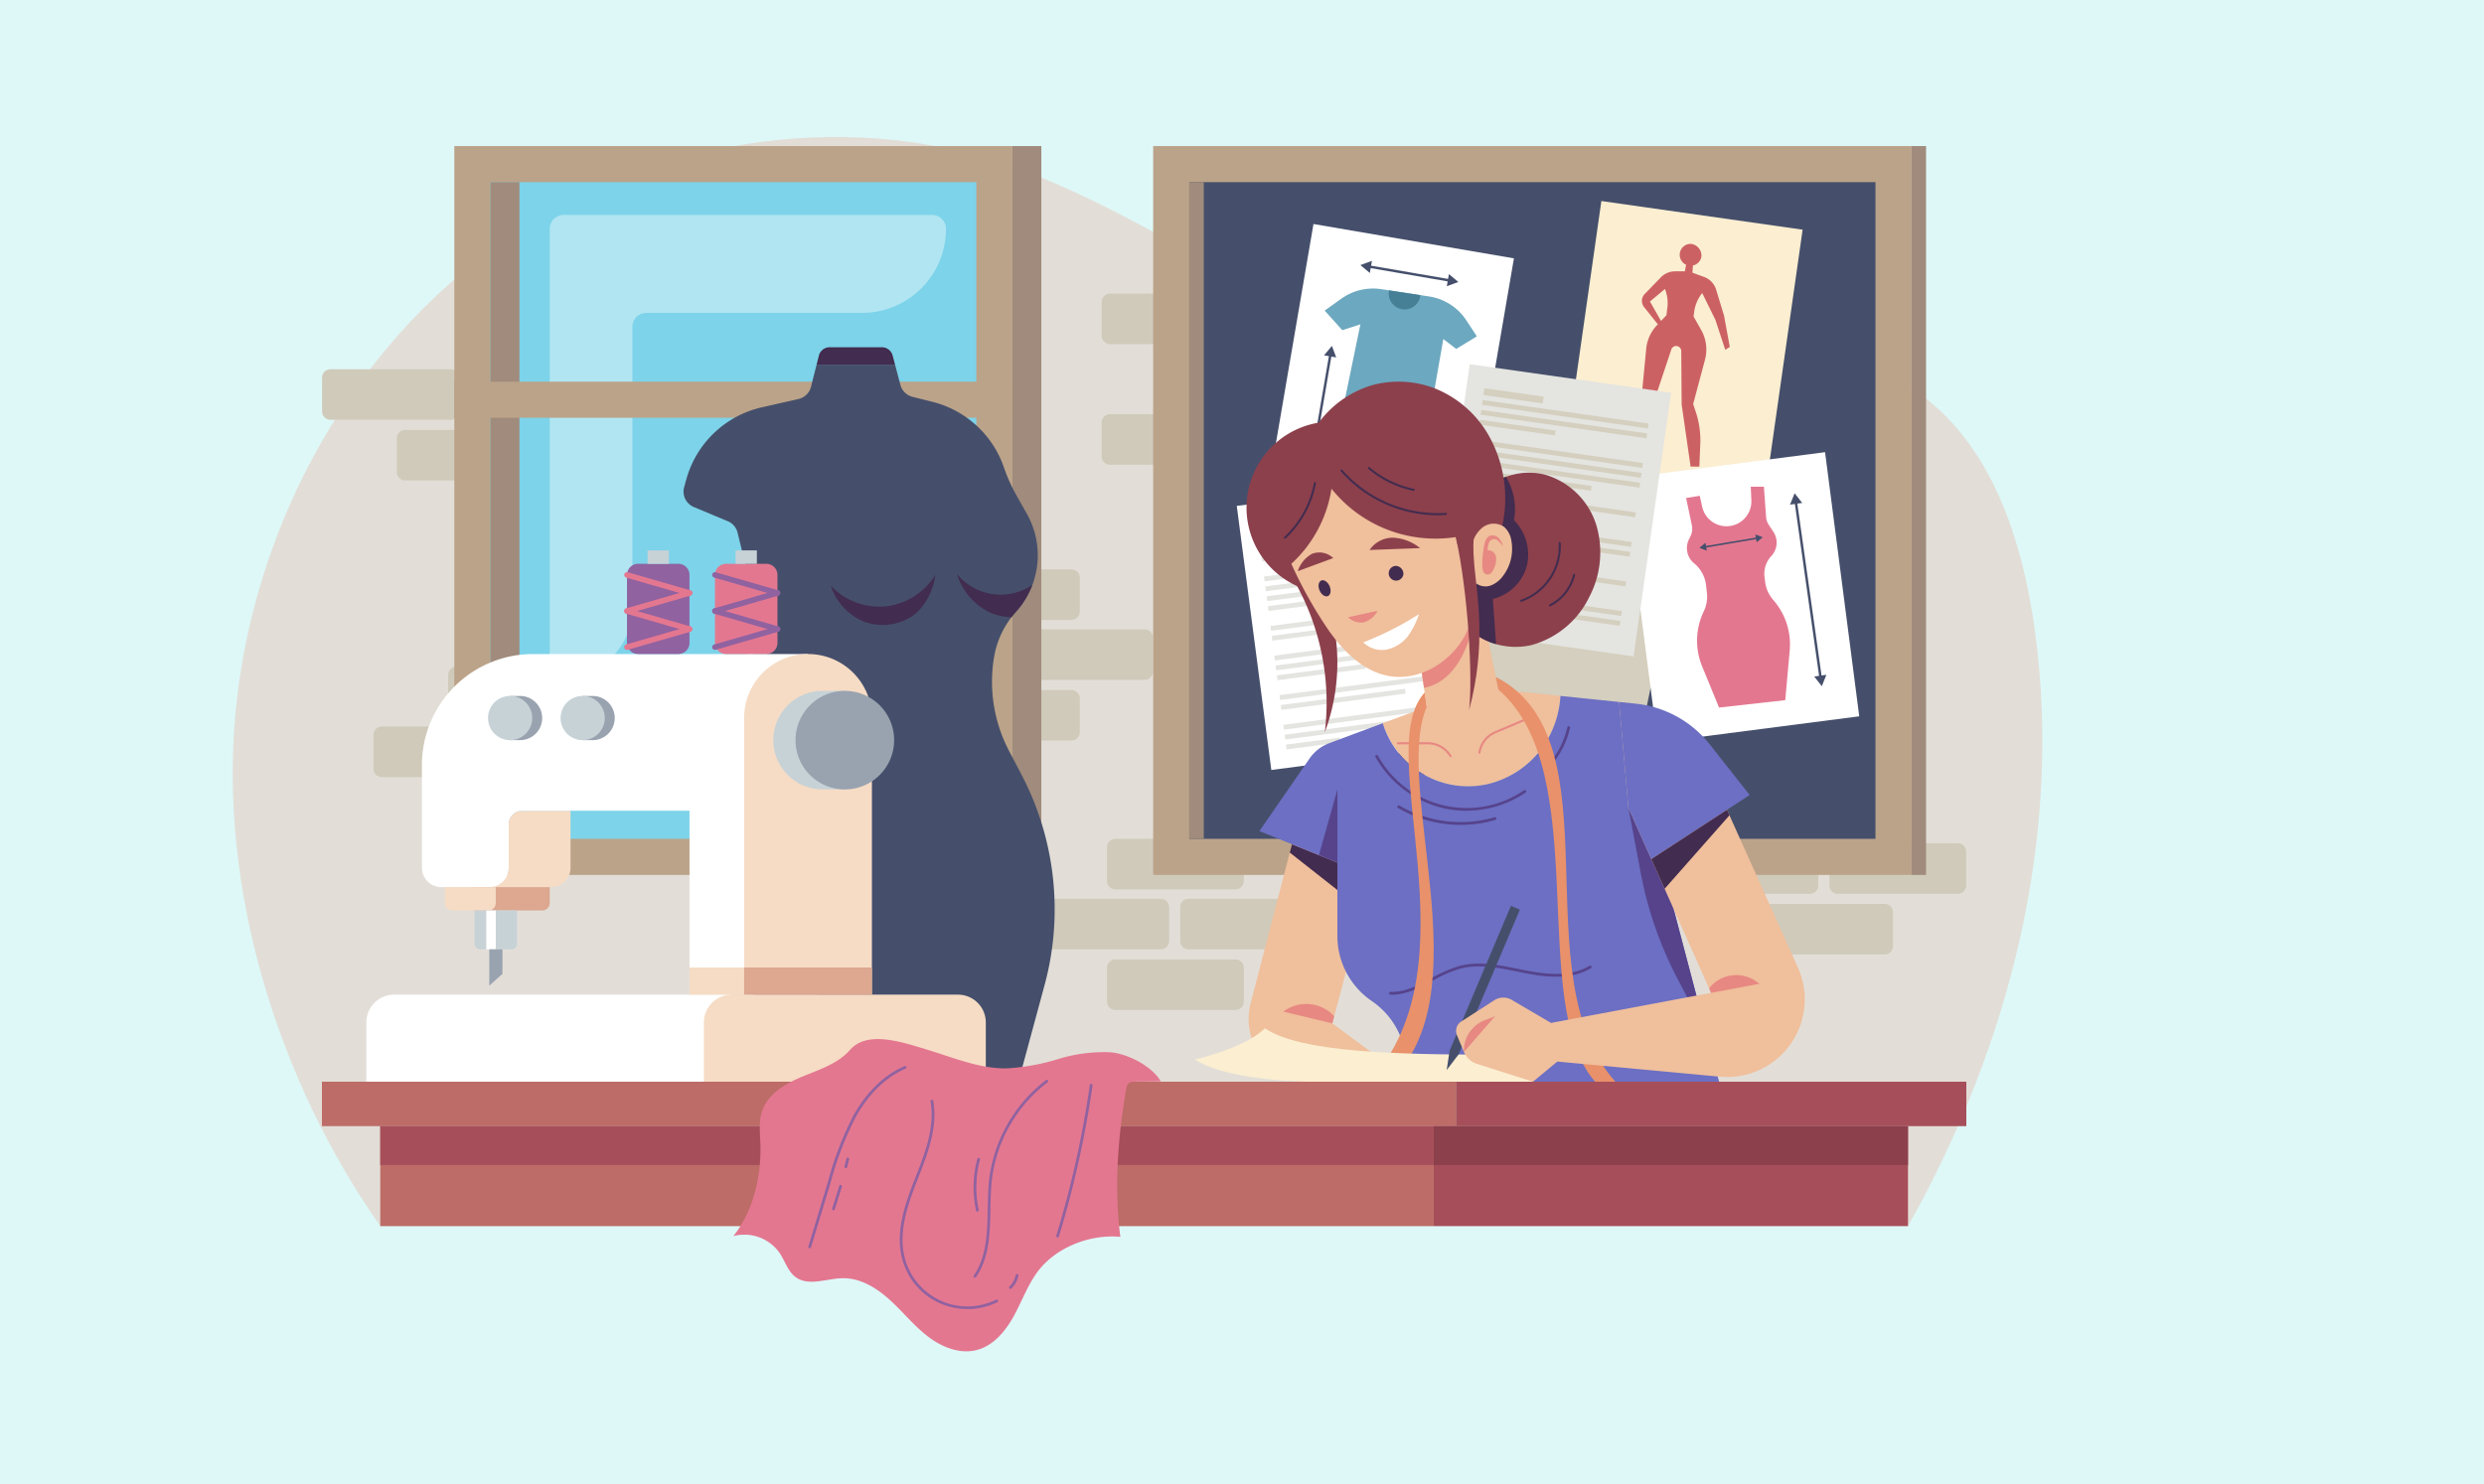 <svg xmlns="http://www.w3.org/2000/svg" xmlns:xlink="http://www.w3.org/1999/xlink" width="451.826" height="270" viewBox="0 0 451.826 270">
  <defs>
    <clipPath id="clip-path">
      <rect id="Rectángulo_36297" data-name="Rectángulo 36297" width="329.169" height="220.952" fill="none"/>
    </clipPath>
    <clipPath id="clip-path-3">
      <rect id="Rectángulo_36237" data-name="Rectángulo 36237" width="72.079" height="84.053" fill="none"/>
    </clipPath>
  </defs>
  <g id="Grupo_968697" data-name="Grupo 968697" transform="translate(-285 -748)">
    <rect id="BG" width="451.826" height="270" transform="translate(285 748)" fill="#def8f8"/>
    <g id="Grupo_968696" data-name="Grupo 968696" transform="translate(327.325 772.917)">
      <g id="Grupo_968695" data-name="Grupo 968695" clip-path="url(#clip-path)">
        <g id="Grupo_968694" data-name="Grupo 968694">
          <g id="Grupo_968693" data-name="Grupo 968693" clip-path="url(#clip-path)">
            <path id="Trazado_721682" data-name="Trazado 721682" d="M304.73,198.17H26.841C8.163,171.577-2.6,136.754.541,104.409s19.531-63.535,45.48-83.1S107.313-5.37,138.349,4.263c30.994,9.619,56.921,34.634,89.257,37.376,13.249,1.123,26.476-1.663,39.727-2.769S294.758,38.586,305.8,46c14.107,9.471,19.813,27.383,22.07,44.223,4.988,37.233-4.694,75.222-23.137,107.949" transform="translate(0 0)" fill="#e2ded7"/>
            <path id="Trazado_721683" data-name="Trazado 721683" d="M252.181,186.519H230.327A1.516,1.516,0,0,1,228.811,185v-6.165a1.516,1.516,0,0,1,1.516-1.516h21.854a1.516,1.516,0,0,1,1.516,1.516V185a1.516,1.516,0,0,1-1.516,1.516" transform="translate(-113.204 -87.73)" fill="#d0caba"/>
            <path id="Trazado_721684" data-name="Trazado 721684" d="M305.41,186.519H283.557A1.516,1.516,0,0,1,282.041,185v-6.165a1.516,1.516,0,0,1,1.516-1.516H305.41a1.516,1.516,0,0,1,1.516,1.516V185a1.516,1.516,0,0,1-1.516,1.516" transform="translate(-139.539 -87.73)" fill="#d0caba"/>
            <path id="Trazado_721685" data-name="Trazado 721685" d="M279.076,208.356H257.222a1.516,1.516,0,0,1-1.516-1.516v-6.165a1.516,1.516,0,0,1,1.516-1.516h21.854a1.516,1.516,0,0,1,1.516,1.516v6.165a1.516,1.516,0,0,1-1.516,1.516" transform="translate(-126.51 -98.533)" fill="#d0caba"/>
            <path id="Trazado_721686" data-name="Trazado 721686" d="M279.076,164.923H257.222a1.516,1.516,0,0,1-1.516-1.516v-6.165a1.516,1.516,0,0,1,1.516-1.516h21.854a1.516,1.516,0,0,1,1.516,1.516v6.165a1.516,1.516,0,0,1-1.516,1.516" transform="translate(-126.51 -77.045)" fill="#d0caba"/>
            <path id="Trazado_721687" data-name="Trazado 721687" d="M74.054,221.519H52.2A1.516,1.516,0,0,1,50.685,220v-6.165a1.516,1.516,0,0,1,1.516-1.516H74.054a1.516,1.516,0,0,1,1.516,1.516V220a1.516,1.516,0,0,1-1.516,1.516" transform="translate(-25.076 -105.046)" fill="#d0caba"/>
            <path id="Trazado_721688" data-name="Trazado 721688" d="M127.283,221.519H105.43A1.516,1.516,0,0,1,103.914,220v-6.165a1.516,1.516,0,0,1,1.516-1.516h21.854a1.516,1.516,0,0,1,1.516,1.516V220a1.516,1.516,0,0,1-1.516,1.516" transform="translate(-51.411 -105.046)" fill="#d0caba"/>
            <path id="Trazado_721689" data-name="Trazado 721689" d="M100.95,243.356H79.1a1.516,1.516,0,0,1-1.516-1.516v-6.165a1.516,1.516,0,0,1,1.516-1.516H100.95a1.516,1.516,0,0,1,1.516,1.516v6.165a1.516,1.516,0,0,1-1.516,1.516" transform="translate(-38.383 -115.85)" fill="#d0caba"/>
            <path id="Trazado_721690" data-name="Trazado 721690" d="M100.95,199.923H79.1a1.516,1.516,0,0,1-1.516-1.516v-6.165a1.516,1.516,0,0,1,1.516-1.516H100.95a1.516,1.516,0,0,1,1.516,1.516v6.165a1.516,1.516,0,0,1-1.516,1.516" transform="translate(-38.383 -94.361)" fill="#d0caba"/>
            <path id="Trazado_721691" data-name="Trazado 721691" d="M55.555,92.85H33.7a1.516,1.516,0,0,1-1.516-1.516V85.169A1.516,1.516,0,0,1,33.7,83.653H55.555a1.516,1.516,0,0,1,1.516,1.516v6.165a1.516,1.516,0,0,1-1.516,1.516" transform="translate(-15.924 -41.387)" fill="#d0caba"/>
            <path id="Trazado_721692" data-name="Trazado 721692" d="M108.783,92.85H86.93a1.516,1.516,0,0,1-1.516-1.516V85.169a1.516,1.516,0,0,1,1.516-1.516h21.854a1.516,1.516,0,0,1,1.516,1.516v6.165a1.516,1.516,0,0,1-1.516,1.516" transform="translate(-42.258 -41.387)" fill="#d0caba"/>
            <path id="Trazado_721693" data-name="Trazado 721693" d="M82.45,114.687H60.6a1.516,1.516,0,0,1-1.516-1.516v-6.165A1.516,1.516,0,0,1,60.6,105.49H82.45a1.516,1.516,0,0,1,1.516,1.516v6.165a1.516,1.516,0,0,1-1.516,1.516" transform="translate(-29.23 -52.191)" fill="#d0caba"/>
            <path id="Trazado_721694" data-name="Trazado 721694" d="M544.95,263.543H523.1a1.515,1.515,0,0,1-1.516-1.516v-6.165a1.516,1.516,0,0,1,1.516-1.516H544.95a1.516,1.516,0,0,1,1.516,1.516v6.165a1.515,1.515,0,0,1-1.516,1.516" transform="translate(-258.051 -125.837)" fill="#d0caba"/>
            <path id="Trazado_721695" data-name="Trazado 721695" d="M598.179,263.543H576.326a1.515,1.515,0,0,1-1.516-1.516v-6.165a1.516,1.516,0,0,1,1.516-1.516h21.854a1.516,1.516,0,0,1,1.516,1.516v6.165a1.515,1.515,0,0,1-1.516,1.516" transform="translate(-284.386 -125.837)" fill="#d0caba"/>
            <path id="Trazado_721696" data-name="Trazado 721696" d="M571.845,285.381H549.992a1.516,1.516,0,0,1-1.516-1.516V277.7a1.516,1.516,0,0,1,1.516-1.516h21.854a1.516,1.516,0,0,1,1.516,1.516v6.165a1.516,1.516,0,0,1-1.516,1.516" transform="translate(-271.357 -136.641)" fill="#d0caba"/>
            <path id="Trazado_721697" data-name="Trazado 721697" d="M571.845,241.948H549.992a1.516,1.516,0,0,1-1.516-1.516v-6.165a1.516,1.516,0,0,1,1.516-1.516h21.854a1.516,1.516,0,0,1,1.516,1.516v6.165a1.516,1.516,0,0,1-1.516,1.516" transform="translate(-271.357 -115.153)" fill="#d0caba"/>
            <path id="Trazado_721698" data-name="Trazado 721698" d="M362.536,87.206H340.682a1.516,1.516,0,0,1-1.516-1.516V79.525a1.516,1.516,0,0,1,1.516-1.516h21.854a1.516,1.516,0,0,1,1.516,1.516V85.69a1.516,1.516,0,0,1-1.516,1.516" transform="translate(-167.802 -38.595)" fill="#d0caba"/>
            <path id="Trazado_721699" data-name="Trazado 721699" d="M336.2,109.043H314.349a1.516,1.516,0,0,1-1.516-1.516v-6.165a1.516,1.516,0,0,1,1.516-1.516H336.2a1.516,1.516,0,0,1,1.516,1.516v6.165a1.516,1.516,0,0,1-1.516,1.516" transform="translate(-154.773 -49.399)" fill="#d0caba"/>
            <path id="Trazado_721700" data-name="Trazado 721700" d="M336.2,65.61H314.349a1.516,1.516,0,0,1-1.516-1.516V57.929a1.516,1.516,0,0,1,1.516-1.516H336.2a1.516,1.516,0,0,1,1.516,1.516v6.165A1.516,1.516,0,0,1,336.2,65.61" transform="translate(-154.773 -27.91)" fill="#d0caba"/>
            <path id="Trazado_721701" data-name="Trazado 721701" d="M311.24,283.55H289.387a1.516,1.516,0,0,1-1.516-1.516v-6.165a1.516,1.516,0,0,1,1.516-1.516H311.24a1.516,1.516,0,0,1,1.516,1.516v6.165a1.516,1.516,0,0,1-1.516,1.516" transform="translate(-142.424 -135.736)" fill="#d0caba"/>
            <path id="Trazado_721702" data-name="Trazado 721702" d="M364.469,283.55H342.615a1.516,1.516,0,0,1-1.516-1.516v-6.165a1.516,1.516,0,0,1,1.516-1.516h21.854a1.516,1.516,0,0,1,1.516,1.516v6.165a1.516,1.516,0,0,1-1.516,1.516" transform="translate(-168.758 -135.736)" fill="#d0caba"/>
            <path id="Trazado_721703" data-name="Trazado 721703" d="M338.136,305.387H316.282a1.516,1.516,0,0,1-1.516-1.516v-6.165a1.516,1.516,0,0,1,1.516-1.516h21.854a1.516,1.516,0,0,1,1.516,1.516v6.165a1.516,1.516,0,0,1-1.516,1.516" transform="translate(-155.73 -146.539)" fill="#d0caba"/>
            <path id="Trazado_721704" data-name="Trazado 721704" d="M338.136,261.954H316.282a1.516,1.516,0,0,1-1.516-1.516v-6.165a1.516,1.516,0,0,1,1.516-1.516h21.854a1.516,1.516,0,0,1,1.516,1.516v6.165a1.516,1.516,0,0,1-1.516,1.516" transform="translate(-155.73 -125.051)" fill="#d0caba"/>
            <rect id="Rectángulo_36233" data-name="Rectángulo 36233" width="101.516" height="132.617" transform="translate(40.313 1.657)" fill="#bba389"/>
            <rect id="Rectángulo_36234" data-name="Rectángulo 36234" width="88.38" height="119.481" transform="translate(46.881 8.225)" fill="#7dd3e9"/>
            <rect id="Rectángulo_36235" data-name="Rectángulo 36235" width="5.262" height="132.617" transform="translate(141.829 1.657)" fill="#a08b7c"/>
            <rect id="Rectángulo_36236" data-name="Rectángulo 36236" width="5.274" height="119.481" transform="translate(46.881 8.225)" fill="#a08b7c"/>
            <g id="Grupo_968692" data-name="Grupo 968692" transform="translate(57.668 14.195)" opacity="0.4">
              <g id="Grupo_968691" data-name="Grupo 968691">
                <g id="Grupo_968690" data-name="Grupo 968690" clip-path="url(#clip-path-3)">
                  <path id="Trazado_721705" data-name="Trazado 721705" d="M186.217,30.62a2.526,2.526,0,0,0-2.526-2.526H116.665a2.526,2.526,0,0,0-2.526,2.526v79a2.526,2.526,0,0,0,2.526,2.526,12.511,12.511,0,0,0,12.511-12.511V48.444a2.526,2.526,0,0,1,2.526-2.526H170.92A15.3,15.3,0,0,0,186.217,30.62Z" transform="translate(-114.138 -28.094)" fill="#fff"/>
                </g>
              </g>
            </g>
            <rect id="Rectángulo_36238" data-name="Rectángulo 36238" width="101.516" height="6.568" transform="translate(40.313 44.527)" fill="#bba389"/>
            <path id="Trazado_721706" data-name="Trazado 721706" d="M224.009,77.225a2.021,2.021,0,0,0-1.954-1.5h-9.5a2.02,2.02,0,0,0-1.959,1.527l-.444,1.757h14.33Z" transform="translate(-103.971 -37.463)" fill="#422c4f"/>
            <path id="Trazado_721707" data-name="Trazado 721707" d="M223.745,156.628l-2.2-4.187a27.128,27.128,0,0,1-2.731-17.233,16.273,16.273,0,0,1,3.814-7.958l.322-.367a15.311,15.311,0,0,0,1.824-17.61l-2.047-3.631a30.7,30.7,0,0,1-2.178-4.941A18.5,18.5,0,0,0,207.6,88.879l-3.646-.917a3.031,3.031,0,0,1-2.192-2.164l-.946-3.577H186.483l-.99,3.923a3.031,3.031,0,0,1-2.268,2.215l-6.676,1.516A18.5,18.5,0,0,0,162.81,103l-.389,1.409a3.032,3.032,0,0,0,1.752,3.6l6.19,2.59a3.032,3.032,0,0,1,1.774,2.076l5.621,22.95a27.121,27.121,0,0,1-1.369,17.032l-3.454,8.156a52.744,52.744,0,0,0-2.547,33.58l4.628,18.185h48.206l4.763-17.592a52.744,52.744,0,0,0-4.241-38.355" transform="translate(-80.304 -40.679)" fill="#454f6b"/>
            <path id="Trazado_721708" data-name="Trazado 721708" d="M260.721,157.339a11.5,11.5,0,0,0,6.186,7.114,10.862,10.862,0,0,0,3.735.781c.215-.279.436-.553.669-.819l.322-.367a15.283,15.283,0,0,0,2.806-4.7,10.251,10.251,0,0,1-13.718-2.009" transform="translate(-128.991 -77.843)" fill="#422c4f"/>
            <path id="Trazado_721709" data-name="Trazado 721709" d="M225.3,163.388a12.136,12.136,0,0,1-10.017-3.775,10.743,10.743,0,0,0,6.038,6.555,9.889,9.889,0,0,0,8.5-.816c2.511-1.538,4.165-4.808,4.5-7.734a12.135,12.135,0,0,1-9.017,5.77" transform="translate(-106.508 -77.981)" fill="#422c4f"/>
            <path id="Trazado_721710" data-name="Trazado 721710" d="M95.911,245.171v7.834a3.537,3.537,0,0,1-3.537,3.537h11.242a3.537,3.537,0,0,0,3.537-3.537v-10.36H98.437a2.526,2.526,0,0,0-2.526,2.526" transform="translate(-45.702 -120.048)" fill="#f6dcc5"/>
            <path id="Trazado_721711" data-name="Trazado 721711" d="M88.334,186.21a20.21,20.21,0,0,0-20.21,20.21v18.665a3.537,3.537,0,0,0,3.537,3.537h8.716a3.537,3.537,0,0,0,3.537-3.537v-7.834a2.526,2.526,0,0,1,2.526-2.526h38.336V191.858l3.642-5.648Z" transform="translate(-33.704 -92.127)" fill="#fff"/>
            <path id="Trazado_721712" data-name="Trazado 721712" d="M86.509,274.4H99.114a1.354,1.354,0,0,0,1.355-1.355V270.15H86.509Z" transform="translate(-42.8 -133.656)" fill="#dda790"/>
            <path id="Trazado_721713" data-name="Trazado 721713" d="M77.765,274.4H84.3a1.354,1.354,0,0,0,1.355-1.355V270.15H76.41v2.892a1.354,1.354,0,0,0,1.355,1.355" transform="translate(-37.804 -133.656)" fill="#f6dcc5"/>
            <path id="Trazado_721714" data-name="Trazado 721714" d="M95.506,205.327a4.016,4.016,0,0,1,2.208-3.585v-.435h1.812a4.02,4.02,0,0,1,0,8.041H97.714v-.435a4.016,4.016,0,0,1-2.208-3.585" transform="translate(-47.251 -99.596)" fill="#99a3b0"/>
            <path id="Trazado_721715" data-name="Trazado 721715" d="M91.92,205.327a4.02,4.02,0,1,0,4.02-4.02,4.02,4.02,0,0,0-4.02,4.02" transform="translate(-45.477 -99.596)" fill="#c7d2d7"/>
            <path id="Trazado_721716" data-name="Trazado 721716" d="M121.627,205.327a4.016,4.016,0,0,1,2.208-3.585v-.435h1.812a4.02,4.02,0,1,1,0,8.041h-1.812v-.435a4.016,4.016,0,0,1-2.208-3.585" transform="translate(-60.175 -99.596)" fill="#99a3b0"/>
            <path id="Trazado_721717" data-name="Trazado 721717" d="M118.041,205.327a4.02,4.02,0,1,0,4.02-4.02,4.02,4.02,0,0,0-4.02,4.02" transform="translate(-58.401 -99.596)" fill="#c7d2d7"/>
            <path id="Trazado_721718" data-name="Trazado 721718" d="M93.784,285.629h-5.7a1.011,1.011,0,0,1-1.01-1.01v-6.063h7.721v6.063a1.011,1.011,0,0,1-1.011,1.01" transform="translate(-43.08 -137.814)" fill="#c7d2d7"/>
            <rect id="Rectángulo_36239" data-name="Rectángulo 36239" width="1.73" height="7.074" transform="translate(46.125 140.741)" fill="#fff"/>
            <path id="Trazado_721719" data-name="Trazado 721719" d="M94.774,297.018l-2.4,2.147v-6.61h2.4Z" transform="translate(-45.702 -144.741)" fill="#99a3b0"/>
            <path id="Trazado_721720" data-name="Trazado 721720" d="M186.015,191.8V186.21h-9.937a11.621,11.621,0,0,0-11.621,11.621v50.356H187.7V197.831a11.567,11.567,0,0,0-1.684-6.029" transform="translate(-81.365 -92.127)" fill="#fff"/>
            <path id="Trazado_721721" data-name="Trazado 721721" d="M207.366,248.187H184.124V197.831a11.621,11.621,0,0,1,23.242,0Z" transform="translate(-91.095 -92.127)" fill="#f6dcc5"/>
            <path id="Trazado_721722" data-name="Trazado 721722" d="M118.522,308.875H53.177a5.052,5.052,0,0,0-5.053,5.053v10.786h70.4Z" transform="translate(-23.809 -152.815)" fill="#fff"/>
            <path id="Trazado_721723" data-name="Trazado 721723" d="M215.855,308.875H174.677a5.052,5.052,0,0,0-5.053,5.053v10.786h51.283V313.928a5.052,5.052,0,0,0-5.053-5.053" transform="translate(-83.921 -152.815)" fill="#f6dcc5"/>
            <path id="Trazado_721724" data-name="Trazado 721724" d="M212.56,208.439a8.962,8.962,0,0,0-4.926-8v-.97h-4.042a8.968,8.968,0,0,0,0,17.936h4.042v-.97a8.961,8.961,0,0,0,4.926-8" transform="translate(-96.29 -98.688)" fill="#c7d2d7"/>
            <path id="Trazado_721725" data-name="Trazado 721725" d="M220.56,208.439a8.968,8.968,0,1,1-8.968-8.968,8.968,8.968,0,0,1,8.968,8.968" transform="translate(-100.248 -98.688)" fill="#99a3b0"/>
            <path id="Trazado_721726" data-name="Trazado 721726" d="M182.971,170.137h-7.326a2.021,2.021,0,0,1-2.021-2.021V155.743a2.021,2.021,0,0,1,2.021-2.021h7.326a2.021,2.021,0,0,1,2.021,2.021v12.373a2.021,2.021,0,0,1-2.021,2.021" transform="translate(-85.9 -76.054)" fill="#e47790"/>
            <rect id="Rectángulo_36240" data-name="Rectángulo 36240" width="3.874" height="2.442" transform="translate(91.471 75.226)" fill="#c7d2d7"/>
            <path id="Trazado_721727" data-name="Trazado 721727" d="M184.5,161.017a.5.5,0,0,1-.14-.02l-11.368-3.284a.505.505,0,1,1,.28-.971l11.368,3.284a.505.505,0,0,1-.14.991" transform="translate(-85.405 -77.538)" fill="#9062a0"/>
            <path id="Trazado_721728" data-name="Trazado 721728" d="M184.5,174.016a.5.5,0,0,1-.14-.02l-11.368-3.284a.505.505,0,1,1,.28-.971l11.368,3.284a.505.505,0,0,1-.14.991" transform="translate(-85.405 -83.969)" fill="#9062a0"/>
            <path id="Trazado_721729" data-name="Trazado 721729" d="M151.3,170.137h-7.326a2.021,2.021,0,0,1-2.021-2.021V155.743a2.021,2.021,0,0,1,2.021-2.021H151.3a2.021,2.021,0,0,1,2.021,2.021v12.373a2.021,2.021,0,0,1-2.021,2.021" transform="translate(-70.233 -76.054)" fill="#9062a0"/>
            <rect id="Rectángulo_36241" data-name="Rectángulo 36241" width="3.874" height="2.442" transform="translate(75.472 75.226)" fill="#c7d2d7"/>
            <path id="Trazado_721730" data-name="Trazado 721730" d="M152.831,161.017a.5.5,0,0,1-.14-.02l-11.368-3.284a.505.505,0,0,1,.28-.971l11.368,3.284a.505.505,0,0,1-.14.991" transform="translate(-69.738 -77.538)" fill="#e47790"/>
            <path id="Trazado_721731" data-name="Trazado 721731" d="M152.831,174.016a.5.5,0,0,1-.14-.02l-11.368-3.284a.505.505,0,0,1,.28-.971l11.368,3.284a.505.505,0,0,1-.14.991" transform="translate(-69.738 -83.969)" fill="#e47790"/>
            <path id="Trazado_721732" data-name="Trazado 721732" d="M141.463,167.517a.505.505,0,0,1-.14-.991l11.368-3.284a.505.505,0,1,1,.28.971L141.6,167.5a.5.5,0,0,1-.14.02" transform="translate(-69.738 -80.754)" fill="#e47790"/>
            <path id="Trazado_721733" data-name="Trazado 721733" d="M141.463,180.516a.505.505,0,0,1-.14-.991l11.368-3.284a.505.505,0,1,1,.28.971L141.6,180.5a.5.5,0,0,1-.14.02" transform="translate(-69.738 -87.185)" fill="#e47790"/>
            <path id="Trazado_721734" data-name="Trazado 721734" d="M173.129,167.517a.505.505,0,0,1-.14-.991l11.368-3.284a.505.505,0,1,1,.28.971L173.269,167.5a.5.5,0,0,1-.14.02" transform="translate(-85.405 -80.754)" fill="#9062a0"/>
            <path id="Trazado_721735" data-name="Trazado 721735" d="M173.129,180.516a.505.505,0,0,1-.14-.991l11.368-3.284a.505.505,0,1,1,.28.971L173.269,180.5a.5.5,0,0,1-.14.02" transform="translate(-85.405 -87.185)" fill="#9062a0"/>
            <rect id="Rectángulo_36242" data-name="Rectángulo 36242" width="9.937" height="4.94" transform="translate(83.092 151.119)" fill="#f6dcc5"/>
            <rect id="Rectángulo_36243" data-name="Rectángulo 36243" width="23.242" height="4.94" transform="translate(93.029 151.119)" fill="#dda790"/>
            <rect id="Rectángulo_36244" data-name="Rectángulo 36244" width="92.851" height="8.084" transform="translate(222.489 171.897)" fill="#a64f5a"/>
            <rect id="Rectángulo_36245" data-name="Rectángulo 36245" width="206.258" height="8.084" transform="translate(16.231 171.897)" fill="#bd6c67"/>
            <rect id="Rectángulo_36246" data-name="Rectángulo 36246" width="86.264" height="18.189" transform="translate(218.466 179.981)" fill="#a64f5a"/>
            <rect id="Rectángulo_36247" data-name="Rectángulo 36247" width="191.625" height="18.189" transform="translate(26.841 179.981)" fill="#bd6c67"/>
            <rect id="Rectángulo_36248" data-name="Rectángulo 36248" width="86.264" height="7.074" transform="translate(218.466 179.981)" fill="#8c404c"/>
            <rect id="Rectángulo_36249" data-name="Rectángulo 36249" width="191.625" height="7.074" transform="translate(26.841 179.981)" fill="#a64f5a"/>
            <path id="Trazado_721736" data-name="Trazado 721736" d="M257.995,332.569l-5.016.053a1.261,1.261,0,0,0-1.23,1.042c-1.562,8.99-2.281,18.155-1.11,27.2-5.589-.54-11.935,1.98-15.2,6.547-1.775,2.481-2.807,5.407-4.3,8.069s-3.653,5.2-6.606,5.966c-3.1.806-6.4-.527-8.931-2.48s-4.547-4.5-6.916-6.65-5.311-3.967-8.511-3.931c-2.941.033-6.229,1.542-8.6-.2-1.4-1.031-1.907-2.862-2.863-4.317a7.845,7.845,0,0,0-8.462-3.148c3.608-4.494,5.066-10.779,4.922-16.54-.052-2.073-.357-4.208.3-6.176,1.052-3.17,4.276-5.045,7.364-6.319s6.453-2.341,8.648-4.858c3.165-3.63,9.722-1.336,14.327.071s9.178,3.331,13.994,3.316a39.011,39.011,0,0,0,9.511-1.7,28.091,28.091,0,0,1,9.559-1.234c3.215.3,7.476,2.509,9.123,5.287" transform="translate(-89.178 -160.735)" fill="#e47790"/>
            <path id="Trazado_721737" data-name="Trazado 721737" d="M252.459,384.817a12.232,12.232,0,0,1-11.841-9.041c-1.312-4.82.387-9.828,2.238-14.545l.077-.2c1.79-4.559,3.641-9.273,2.818-14a.252.252,0,0,1,.206-.292.248.248,0,0,1,.292.205c.848,4.869-1.03,9.65-2.845,14.274l-.077.2c-1.82,4.638-3.491,9.557-2.221,14.228a11.771,11.771,0,0,0,16.588,7.454.253.253,0,0,1,.225.453,12.317,12.317,0,0,1-5.46,1.266" transform="translate(-118.816 -171.547)" fill="#9062a0"/>
            <path id="Trazado_721738" data-name="Trazado 721738" d="M266.964,375.518a.249.249,0,0,1-.143-.044.253.253,0,0,1-.066-.351c2.369-3.455,2.452-7.852,2.533-12.1.034-1.8.069-3.662.274-5.443a26.774,26.774,0,0,1,10.366-18.045.253.253,0,0,1,.3.4,26.261,26.261,0,0,0-10.168,17.7c-.2,1.756-.237,3.6-.271,5.394-.082,4.327-.167,8.8-2.621,12.381a.253.253,0,0,1-.209.11" transform="translate(-131.955 -167.957)" fill="#9062a0"/>
            <path id="Trazado_721739" data-name="Trazado 721739" d="M296.724,368.946a.269.269,0,0,1-.074-.011.253.253,0,0,1-.168-.315,182.345,182.345,0,0,0,6.1-27.405.257.257,0,0,1,.286-.215.254.254,0,0,1,.215.286,182.971,182.971,0,0,1-6.118,27.481.253.253,0,0,1-.242.179" transform="translate(-146.678 -168.708)" fill="#9062a0"/>
            <path id="Trazado_721740" data-name="Trazado 721740" d="M207.485,367.737a.262.262,0,0,1-.073-.011.253.253,0,0,1-.169-.315l3.549-11.732a59.73,59.73,0,0,1,4.655-12.126c1.682-2.994,4.658-6.978,9.276-8.952a.253.253,0,0,1,.2.465c-4.488,1.918-7.39,5.809-9.034,8.735a59.333,59.333,0,0,0-4.612,12.024l-3.549,11.733a.254.254,0,0,1-.242.179" transform="translate(-102.528 -165.533)" fill="#9062a0"/>
            <path id="Trazado_721741" data-name="Trazado 721741" d="M279.744,412.182a.253.253,0,0,1-.175-.435,3.94,3.94,0,0,0,1.128-2.073.253.253,0,0,1,.5.1,4.447,4.447,0,0,1-1.274,2.341.252.252,0,0,1-.175.071" transform="translate(-138.278 -202.585)" fill="#9062a0"/>
            <path id="Trazado_721742" data-name="Trazado 721742" d="M267.425,377.441a.252.252,0,0,1-.247-.2,20.024,20.024,0,0,1,.222-9.4.253.253,0,1,1,.488.13,19.52,19.52,0,0,0-.217,9.16.252.252,0,0,1-.193.3.249.249,0,0,1-.054.006" transform="translate(-131.962 -181.898)" fill="#9062a0"/>
            <path id="Trazado_721743" data-name="Trazado 721743" d="M216.035,382.024a.249.249,0,0,1-.076-.012.252.252,0,0,1-.165-.316l1.292-4.117a.25.25,0,0,1,.317-.166.253.253,0,0,1,.165.317l-1.292,4.117a.253.253,0,0,1-.241.177" transform="translate(-106.758 -186.718)" fill="#9062a0"/>
            <path id="Trazado_721744" data-name="Trazado 721744" d="M220.48,369.482a.241.241,0,0,1-.063-.008.252.252,0,0,1-.182-.307l.363-1.424a.251.251,0,0,1,.307-.182.254.254,0,0,1,.182.308l-.363,1.424a.253.253,0,0,1-.245.19" transform="translate(-108.957 -181.845)" fill="#9062a0"/>
            <rect id="Rectángulo_36250" data-name="Rectángulo 36250" width="137.953" height="132.617" transform="translate(167.43 1.657)" fill="#bba389"/>
            <rect id="Rectángulo_36251" data-name="Rectángulo 36251" width="124.817" height="119.481" transform="translate(173.998 8.225)" fill="#454f6b"/>
            <rect id="Rectángulo_36252" data-name="Rectángulo 36252" width="2.631" height="132.617" transform="translate(305.383 1.657)" fill="#a08b7c"/>
            <rect id="Rectángulo_36253" data-name="Rectángulo 36253" width="2.637" height="119.481" transform="translate(173.998 8.225)" fill="#a08b7c"/>
            <rect id="Rectángulo_36254" data-name="Rectángulo 36254" width="36.978" height="48.46" transform="translate(182.636 67.128) rotate(-7.45)" fill="#fff"/>
            <rect id="Rectángulo_36255" data-name="Rectángulo 36255" width="10.891" height="1.235" transform="translate(186.365 70.639) rotate(-7.45)" fill="#e4e4e0"/>
            <rect id="Rectángulo_36256" data-name="Rectángulo 36256" width="30.456" height="0.878" transform="matrix(0.992, -0.13, 0.13, 0.992, 186.646, 72.791)" fill="#e4e4e0"/>
            <rect id="Rectángulo_36257" data-name="Rectángulo 36257" width="30.456" height="0.878" transform="matrix(0.992, -0.13, 0.13, 0.992, 186.882, 74.59)" fill="#e4e4e0"/>
            <rect id="Rectángulo_36258" data-name="Rectángulo 36258" width="13.903" height="0.878" transform="translate(187.117 76.388) rotate(-7.45)" fill="#e4e4e0"/>
            <rect id="Rectángulo_36259" data-name="Rectángulo 36259" width="30.456" height="0.878" transform="matrix(0.992, -0.13, 0.13, 0.992, 187.587, 79.986)" fill="#e4e4e0"/>
            <rect id="Rectángulo_36260" data-name="Rectángulo 36260" width="30.456" height="0.878" transform="matrix(0.992, -0.13, 0.13, 0.992, 187.823, 81.784)" fill="#e4e4e0"/>
            <rect id="Rectángulo_36261" data-name="Rectángulo 36261" width="30.456" height="0.878" transform="matrix(0.992, -0.13, 0.13, 0.992, 188.058, 83.583)" fill="#e4e4e0"/>
            <rect id="Rectángulo_36262" data-name="Rectángulo 36262" width="21.796" height="0.878" transform="translate(188.293 85.381) rotate(-7.45)" fill="#e4e4e0"/>
            <rect id="Rectángulo_36263" data-name="Rectángulo 36263" width="30.456" height="0.879" transform="matrix(0.992, -0.13, 0.13, 0.992, 188.763, 88.979)" fill="#e4e4e0"/>
            <rect id="Rectángulo_36264" data-name="Rectángulo 36264" width="8.254" height="0.878" transform="translate(188.999 90.777) rotate(-7.449)" fill="#e4e4e0"/>
            <rect id="Rectángulo_36265" data-name="Rectángulo 36265" width="30.456" height="0.878" transform="matrix(0.992, -0.13, 0.13, 0.992, 189.469, 94.375)" fill="#e4e4e0"/>
            <rect id="Rectángulo_36266" data-name="Rectángulo 36266" width="30.456" height="0.878" transform="matrix(0.992, -0.13, 0.13, 0.992, 189.704, 96.174)" fill="#e4e4e0"/>
            <rect id="Rectángulo_36267" data-name="Rectángulo 36267" width="16.185" height="0.878" transform="matrix(0.992, -0.13, 0.13, 0.992, 189.939, 97.972)" fill="#e4e4e0"/>
            <rect id="Rectángulo_36268" data-name="Rectángulo 36268" width="30.456" height="0.879" transform="matrix(0.992, -0.13, 0.13, 0.992, 190.41, 101.57)" fill="#e4e4e0"/>
            <rect id="Rectángulo_36269" data-name="Rectángulo 36269" width="22.769" height="0.878" transform="matrix(0.992, -0.13, 0.13, 0.992, 190.645, 103.368)" fill="#e4e4e0"/>
            <rect id="Rectángulo_36270" data-name="Rectángulo 36270" width="30.456" height="0.878" transform="matrix(0.992, -0.13, 0.13, 0.992, 191.115, 106.966)" fill="#e4e4e0"/>
            <rect id="Rectángulo_36271" data-name="Rectángulo 36271" width="30.456" height="0.879" transform="matrix(0.992, -0.13, 0.13, 0.992, 191.35, 108.764)" fill="#e4e4e0"/>
            <rect id="Rectángulo_36272" data-name="Rectángulo 36272" width="9.825" height="0.878" transform="translate(191.586 110.563) rotate(-7.449)" fill="#e4e4e0"/>
            <rect id="Rectángulo_36273" data-name="Rectángulo 36273" width="48.46" height="36.978" transform="matrix(0.141, -0.99, 0.99, 0.141, 242.121, 59.634)" fill="#fbeed1"/>
            <path id="Trazado_721745" data-name="Trazado 721745" d="M512.486,45.672l-.253,1.375h-1.789a3.592,3.592,0,0,0-2.58,1.093l-2.941,3.038a1.8,1.8,0,0,0-.114,2.368l2.533,3.18.561-.636-2.02-3.554,2.731-2.282.105.3a6.914,6.914,0,0,1,.327,3.136l-.171,1.349-1.726,1.82a7.23,7.23,0,0,0-1.952,4.289l-.96,10.051-.079.142a16.32,16.32,0,0,0-1.823,5.111l-.893,5.033,1.456.207,3.434-10.119,3.432-10.3a.929.929,0,0,1,1.811.287l.069,9.71,1.627,11.3h1.594l.171-4.11a16.325,16.325,0,0,0-.821-5.831l-.477-1.431,2.154-8.064a7.233,7.233,0,0,0-.7-5.433l-1.383-2.438.118-.87A6.915,6.915,0,0,1,515.385,51l2.394,4.863,1.8,5.462.823-.524-1.047-5.686L517.925,50.4a3.593,3.593,0,0,0-2.207-2.335l-2.109-.768.112-1.627Z" transform="translate(-248.088 -22.596)" fill="#cc6164"/>
            <path id="Trazado_721746" data-name="Trazado 721746" d="M524.894,40.877a1.989,1.989,0,1,1-1.88-2.37,2.153,2.153,0,0,1,1.88,2.37" transform="translate(-257.747 -19.051)" fill="#cc6164"/>
            <rect id="Rectángulo_36274" data-name="Rectángulo 36274" width="48.46" height="36.978" transform="translate(215.253 123.629) rotate(-78.209)" fill="#d4cfbe"/>
            <rect id="Rectángulo_36275" data-name="Rectángulo 36275" width="48.46" height="36.978" transform="matrix(0.169, -0.986, 0.986, 0.169, 188.4, 63.623)" fill="#fff"/>
            <path id="Trazado_721747" data-name="Trazado 721747" d="M403.4,54.7l8.721,1.327a9.875,9.875,0,0,1,6.772,4.346l1.911,2.913-3.746,2.285-2.349-1.791L411.844,80.1l-15.7-2.138L399.627,61.1l-3.295,1.061-3.2-3.562,3.041-2.172A9.874,9.874,0,0,1,403.4,54.7" transform="translate(-194.502 -27.006)" fill="#6ca8bf"/>
            <path id="Trazado_721748" data-name="Trazado 721748" d="M416.241,55.24l5.71.869-.021.132a2.888,2.888,0,1,1-5.705-.9Z" transform="translate(-205.908 -27.33)" fill="#468097"/>
            <path id="Trazado_721749" data-name="Trazado 721749" d="M423.805,48.459l-1.72-1.432-.152.882-14-2.414.152-.882-2.1.774,1.719,1.432.152-.882,14,2.414-.152.882Z" transform="translate(-200.862 -22.072)" fill="#454f6b"/>
            <path id="Trazado_721750" data-name="Trazado 721750" d="M391.873,77.188l.882.151-.776-2.1-1.43,1.721.882.151-2.4,14-.882-.151.776,2.1,1.43-1.721-.882-.151Z" transform="translate(-192.035 -37.225)" fill="#454f6b"/>
            <path id="Trazado_721751" data-name="Trazado 721751" d="M396.282,110.439a.835.835,0,0,1-.507-.51.449.449,0,0,1,.837-.325.2.2,0,0,0,.1.006,1.356,1.356,0,0,0,.344-.156c.066-.037.133-.074.2-.107a1.186,1.186,0,0,1,1.1-.062,1.371,1.371,0,0,1,.512.526.868.868,0,0,0,.158.206c.047.018.275-.127.361-.181a1.266,1.266,0,0,1,1.162-.262h0a1.291,1.291,0,0,1,.621.622,1.013,1.013,0,0,0,.159.229,1.4,1.4,0,0,0,.246-.134,2.124,2.124,0,0,1,.423-.218,1.952,1.952,0,0,1,1.408.188,10.6,10.6,0,0,0,4.062.8.449.449,0,0,1,0,.9,11.437,11.437,0,0,1-4.384-.854,1.348,1.348,0,0,0-.8-.18,1.443,1.443,0,0,0-.243.132,1.175,1.175,0,0,1-.961.235,1.2,1.2,0,0,1-.691-.639.945.945,0,0,0-.169-.238,1.134,1.134,0,0,0-.358.181,1.272,1.272,0,0,1-1.158.265,1.247,1.247,0,0,1-.6-.559.809.809,0,0,0-.168-.215.462.462,0,0,0-.288.068c-.055.027-.109.057-.162.087a2.087,2.087,0,0,1-.6.251,1.112,1.112,0,0,1-.613-.05" transform="translate(-195.797 -54.015)" fill="#fff"/>
            <path id="Trazado_721752" data-name="Trazado 721752" d="M396.282,110.439a.835.835,0,0,1-.507-.51.449.449,0,0,1,.837-.325.2.2,0,0,0,.1.006,1.356,1.356,0,0,0,.344-.156c.066-.037.133-.074.2-.107a1.186,1.186,0,0,1,1.1-.062,1.371,1.371,0,0,1,.512.526.868.868,0,0,0,.158.206c.047.018.275-.127.361-.181a1.266,1.266,0,0,1,1.162-.262h0a1.291,1.291,0,0,1,.621.622,1.013,1.013,0,0,0,.159.229,1.4,1.4,0,0,0,.246-.134,2.124,2.124,0,0,1,.423-.218,1.952,1.952,0,0,1,1.408.188,10.6,10.6,0,0,0,4.062.8.449.449,0,0,1,0,.9,11.437,11.437,0,0,1-4.384-.854,1.348,1.348,0,0,0-.8-.18,1.443,1.443,0,0,0-.243.132,1.175,1.175,0,0,1-.961.235,1.2,1.2,0,0,1-.691-.639.945.945,0,0,0-.169-.238,1.134,1.134,0,0,0-.358.181,1.272,1.272,0,0,1-1.158.265,1.247,1.247,0,0,1-.6-.559.809.809,0,0,0-.168-.215.462.462,0,0,0-.288.068c-.055.027-.109.057-.162.087a2.087,2.087,0,0,1-.6.251A1.112,1.112,0,0,1,396.282,110.439Z" transform="translate(-195.797 -54.015)" fill="none" stroke="#222221" stroke-miterlimit="10" stroke-width="0.888"/>
            <path id="Trazado_721753" data-name="Trazado 721753" d="M384.628,117.026a1.884,1.884,0,0,1-.813-.6,1.357,1.357,0,0,1-.28-1.059.449.449,0,0,1,.885.152.458.458,0,0,0,.108.361,1.014,1.014,0,0,0,.669.364,3.35,3.35,0,0,0,1.49-.363l.156-.062a3.186,3.186,0,0,1,2.181-.245,3.324,3.324,0,0,1,1.066.672,2.942,2.942,0,0,0,.724.494l.017.007a2.953,2.953,0,0,0,1.681-.093,7.68,7.68,0,0,1,1.059-.2,7.134,7.134,0,0,1,2.14.23l2.845.609a.449.449,0,0,1-.188.878l-2.845-.609a6.358,6.358,0,0,0-1.87-.214,6.914,6.914,0,0,0-.935.177,3.635,3.635,0,0,1-2.208.058l-.032-.013a3.657,3.657,0,0,1-.961-.636,2.626,2.626,0,0,0-.778-.512,2.39,2.39,0,0,0-1.564.228l-.152.061a4.115,4.115,0,0,1-1.909.423,1.85,1.85,0,0,1-.485-.116" transform="translate(-189.744 -56.895)" fill="#fff"/>
            <path id="Trazado_721754" data-name="Trazado 721754" d="M384.628,117.026a1.884,1.884,0,0,1-.813-.6,1.357,1.357,0,0,1-.28-1.059.449.449,0,0,1,.885.152.458.458,0,0,0,.108.361,1.014,1.014,0,0,0,.669.364,3.35,3.35,0,0,0,1.49-.363l.156-.062a3.186,3.186,0,0,1,2.181-.245,3.324,3.324,0,0,1,1.066.672,2.942,2.942,0,0,0,.724.494l.017.007a2.953,2.953,0,0,0,1.681-.093,7.68,7.68,0,0,1,1.059-.2,7.134,7.134,0,0,1,2.14.23l2.845.609a.449.449,0,0,1-.188.878l-2.845-.609a6.358,6.358,0,0,0-1.87-.214,6.914,6.914,0,0,0-.935.177,3.635,3.635,0,0,1-2.208.058l-.032-.013a3.657,3.657,0,0,1-.961-.636,2.626,2.626,0,0,0-.778-.512,2.39,2.39,0,0,0-1.564.228l-.152.061a4.115,4.115,0,0,1-1.909.423A1.85,1.85,0,0,1,384.628,117.026Z" transform="translate(-189.744 -56.895)" fill="none" stroke="#222221" stroke-miterlimit="10" stroke-width="0.888"/>
            <rect id="Rectángulo_36276" data-name="Rectángulo 36276" width="36.978" height="48.46" transform="translate(252.972 62.1) rotate(-7.371)" fill="#fff"/>
            <path id="Trazado_721755" data-name="Trazado 721755" d="M523.245,128.014l2.478-.4.443,1.991a4.529,4.529,0,0,0,8.946-1.189L535,125.966h2.394l.389,5.447a3.179,3.179,0,0,0,.526,1.536l.8,1.208a3.57,3.57,0,0,1-.367,4.423,4.692,4.692,0,0,0-1.236,3.779l.112.918a6.052,6.052,0,0,0,1.4,3.195l.188.221a12.27,12.27,0,0,1,2.883,9.056l-.811,9.047-12.045,1.347-3.081-7.509a12.271,12.271,0,0,1,.307-10,6.052,6.052,0,0,0,.571-3.28l-.152-1.423a6.056,6.056,0,0,0-2.183-4.041,3.569,3.569,0,0,1-.937-4.344l.263-.532a3.178,3.178,0,0,0,.261-2.067Z" transform="translate(-258.874 -62.321)" fill="#e47790"/>
            <path id="Trazado_721756" data-name="Trazado 721756" d="M539.546,143.649l-1.357-.506.1.571-9.063,1.526-.1-.571-1.117.922,1.357.506-.1-.571L538.333,144l.1.571Z" transform="translate(-261.232 -70.82)" fill="#454f6b"/>
            <path id="Trazado_721757" data-name="Trazado 721757" d="M561.983,130.2l.886-.126-1.381-1.761-.835,2.077.886-.126,4.4,31.267-.886.126,1.381,1.761.835-2.077-.886.126Z" transform="translate(-277.382 -63.484)" fill="#454f6b"/>
            <rect id="Rectángulo_36277" data-name="Rectángulo 36277" width="48.46" height="36.978" transform="translate(218.208 89.323) rotate(-81.919)" fill="#e4e4e0"/>
            <rect id="Rectángulo_36278" data-name="Rectángulo 36278" width="1.234" height="10.891" transform="translate(227.5 46.948) rotate(-81.92)" fill="#d4cfbe"/>
            <rect id="Rectángulo_36279" data-name="Rectángulo 36279" width="0.878" height="30.455" transform="translate(227.245 48.744) rotate(-81.919)" fill="#d4cfbe"/>
            <rect id="Rectángulo_36280" data-name="Rectángulo 36280" width="0.879" height="30.456" transform="translate(226.99 50.54) rotate(-81.919)" fill="#d4cfbe"/>
            <rect id="Rectángulo_36281" data-name="Rectángulo 36281" width="0.878" height="13.903" transform="matrix(0.141, -0.99, 0.99, 0.141, 226.735, 52.336)" fill="#d4cfbe"/>
            <rect id="Rectángulo_36282" data-name="Rectángulo 36282" width="0.878" height="30.455" transform="translate(226.225 55.928) rotate(-81.919)" fill="#d4cfbe"/>
            <rect id="Rectángulo_36283" data-name="Rectángulo 36283" width="0.878" height="30.455" transform="translate(225.97 57.724) rotate(-81.919)" fill="#d4cfbe"/>
            <rect id="Rectángulo_36284" data-name="Rectángulo 36284" width="0.879" height="30.456" transform="translate(225.715 59.52) rotate(-81.919)" fill="#d4cfbe"/>
            <rect id="Rectángulo_36285" data-name="Rectángulo 36285" width="0.878" height="21.796" transform="translate(225.46 61.316) rotate(-81.919)" fill="#d4cfbe"/>
            <rect id="Rectángulo_36286" data-name="Rectángulo 36286" width="0.878" height="30.455" transform="translate(224.95 64.908) rotate(-81.919)" fill="#d4cfbe"/>
            <rect id="Rectángulo_36287" data-name="Rectángulo 36287" width="0.878" height="8.254" transform="matrix(0.141, -0.99, 0.99, 0.141, 224.695, 66.704)" fill="#d4cfbe"/>
            <rect id="Rectángulo_36288" data-name="Rectángulo 36288" width="0.878" height="30.455" transform="translate(224.185 70.296) rotate(-81.919)" fill="#d4cfbe"/>
            <rect id="Rectángulo_36289" data-name="Rectángulo 36289" width="0.878" height="30.455" transform="translate(223.93 72.092) rotate(-81.919)" fill="#d4cfbe"/>
            <rect id="Rectángulo_36290" data-name="Rectángulo 36290" width="0.878" height="16.185" transform="translate(223.675 73.887) rotate(-81.919)" fill="#d4cfbe"/>
            <rect id="Rectángulo_36291" data-name="Rectángulo 36291" width="0.879" height="30.456" transform="translate(223.165 77.479) rotate(-81.919)" fill="#d4cfbe"/>
            <rect id="Rectángulo_36292" data-name="Rectángulo 36292" width="0.878" height="22.768" transform="translate(222.91 79.275) rotate(-81.919)" fill="#d4cfbe"/>
            <rect id="Rectángulo_36293" data-name="Rectángulo 36293" width="0.878" height="30.455" transform="translate(222.4 82.867) rotate(-81.919)" fill="#d4cfbe"/>
            <rect id="Rectángulo_36294" data-name="Rectángulo 36294" width="0.878" height="30.455" transform="translate(222.145 84.663) rotate(-81.919)" fill="#d4cfbe"/>
            <rect id="Rectángulo_36295" data-name="Rectángulo 36295" width="0.878" height="9.825" transform="translate(221.89 86.459) rotate(-81.918)" fill="#d4cfbe"/>
            <path id="Trazado_721758" data-name="Trazado 721758" d="M381.881,217.221h0a7.6,7.6,0,0,0-4.7,5.208L366.1,265.107a11.424,11.424,0,0,0,6.438,13.321l1.979.875h20.72l-14.273-10.547,4.926-18.568Z" transform="translate(-180.942 -107.47)" fill="#f0bf9c"/>
            <path id="Trazado_721759" data-name="Trazado 721759" d="M380.956,254.7l11.108,4.481.818,6.733-12.321-9.695Z" transform="translate(-188.282 -126.012)" fill="#422c4f"/>
            <path id="Trazado_721760" data-name="Trazado 721760" d="M387.154,315.74l-8.905-2.147a6.928,6.928,0,0,1,9.251.842Z" transform="translate(-187.138 -154.453)" fill="#e78882"/>
            <path id="Trazado_721761" data-name="Trazado 721761" d="M383.809,217.221l-1.467.547a7.6,7.6,0,0,0-3.6,2.8l-9.123,13.2,17.029,6.87Z" transform="translate(-182.871 -107.47)" fill="#6c6fc3"/>
            <path id="Trazado_721762" data-name="Trazado 721762" d="M394.417,248.273v-13.3l-3.353,11.949Z" transform="translate(-193.478 -116.252)" fill="#56438c"/>
            <path id="Trazado_721763" data-name="Trazado 721763" d="M420.441,194.976a16.441,16.441,0,0,0,12.505,2.449,17.11,17.11,0,0,0,11.005-8.034,18.149,18.149,0,0,0,2.41-8.053l-11.307-1.17-3.875-19.2-10.536,12.755,1.4,9.605-8,2.982a16.471,16.471,0,0,0,6.391,8.668" transform="translate(-204.85 -79.638)" fill="#f0bf9c"/>
            <path id="Trazado_721764" data-name="Trazado 721764" d="M428,180.645c7.283-1.341,10.1-12.138,8.984-18.108L427.1,174.5Z" transform="translate(-211.308 -80.415)" fill="#e78882"/>
            <path id="Trazado_721765" data-name="Trazado 721765" d="M428.875,220.687a.188.188,0,0,1-.16-.088l-.067-.106a4.582,4.582,0,0,0-3.891-2.143h-5.444a.189.189,0,0,1,0-.379h5.444a4.96,4.96,0,0,1,4.212,2.32l.066.106a.189.189,0,0,1-.059.261.186.186,0,0,1-.1.029" transform="translate(-207.361 -107.841)" fill="#e78882"/>
            <path id="Trazado_721766" data-name="Trazado 721766" d="M448.65,215.6l-.028,0a.19.19,0,0,1-.159-.216,5.014,5.014,0,0,1,2.981-3.846l6.013-2.552a.189.189,0,0,1,.148.349l-6.013,2.552a4.632,4.632,0,0,0-2.754,3.554.19.19,0,0,1-.187.161" transform="translate(-221.875 -103.388)" fill="#e78882"/>
            <path id="Trazado_721767" data-name="Trazado 721767" d="M448.945,202.39l-10.672-1.1a18.153,18.153,0,0,1-2.41,8.053,17.111,17.111,0,0,1-11.005,8.034,16.221,16.221,0,0,1-18.9-11.117l-8.261,3.081v35.617a14.346,14.346,0,0,0,6.265,11.853,14.344,14.344,0,0,1,6,9.108l1.085,5.568h56.083Z" transform="translate(-196.761 -99.586)" fill="#6c6fc3"/>
            <path id="Trazado_721768" data-name="Trazado 721768" d="M502.457,241.555l2.254,11.9a69.22,69.22,0,0,0,6.732,19.314l5.238,9.972-10.843-41.189Z" transform="translate(-248.589 -119.509)" fill="#56438c"/>
            <path id="Trazado_721769" data-name="Trazado 721769" d="M427.888,232.721a18.547,18.547,0,0,1-4.282-.5,19.252,19.252,0,0,1-12.205-9.265.253.253,0,1,1,.442-.245,18.445,18.445,0,0,0,26.545,6.3.253.253,0,1,1,.285.417,19.262,19.262,0,0,1-10.786,3.286" transform="translate(-203.524 -110.124)" fill="#56438c"/>
            <path id="Trazado_721770" data-name="Trazado 721770" d="M472.756,220.1a.253.253,0,0,1-.18-.429,15.26,15.26,0,0,0,3.961-7.286.252.252,0,1,1,.492.112,15.754,15.754,0,0,1-4.092,7.528.252.252,0,0,1-.18.076" transform="translate(-233.77 -104.979)" fill="#56438c"/>
            <path id="Trazado_721771" data-name="Trazado 721771" d="M430.835,244.26a22.579,22.579,0,0,1-11.434-3.079.253.253,0,1,1,.258-.435,22.12,22.12,0,0,0,17.315,2.125.253.253,0,0,1,.145.485,21.993,21.993,0,0,1-6.284.9" transform="translate(-207.436 -119.092)" fill="#56438c"/>
            <path id="Trazado_721772" data-name="Trazado 721772" d="M416.836,303.344c-.082,0-.164,0-.247,0a.253.253,0,1,1,.015-.505c2.633.081,4.921-1.151,7.361-2.455a24.529,24.529,0,0,1,5.076-2.238c3.548-.949,7.251-.2,10.833.526.42.085.84.17,1.258.252,3.812.748,8.176,1.235,11.629-.821a.253.253,0,1,1,.258.434c-3.6,2.143-8.078,1.648-11.985.882q-.628-.124-1.261-.253c-3.525-.714-7.168-1.454-10.6-.533a24.11,24.11,0,0,0-4.969,2.2c-2.319,1.238-4.715,2.518-7.367,2.518" transform="translate(-205.985 -147.284)" fill="#56438c"/>
            <path id="Trazado_721773" data-name="Trazado 721773" d="M412.7,270.886c17.389-15.495.632-53.557,6.905-68.209l-.379-2.6c-9.769,10.682,9.768,49.418-10.105,70.807Z" transform="translate(-202.413 -98.989)" fill="#e8916a"/>
            <path id="Trazado_721774" data-name="Trazado 721774" d="M472.772,268.1c-12.463-14.315-.168-56.42-17.6-71.367l-.461-2.284c22.439,11.5,4.391,54.246,21.765,73.651Z" transform="translate(-224.968 -96.204)" fill="#e8916a"/>
            <path id="Trazado_721775" data-name="Trazado 721775" d="M455.6,121.271a13.821,13.821,0,0,1,9.3,9.04,17.467,17.467,0,0,1-1.192,13.128,16.534,16.534,0,0,1-10.457,8.811c-4.569,1.119-9.847-.437-12.6-4.249-2.238-3.1-2.621-7.233-1.887-10.982a34.053,34.053,0,0,1,2.663-7.529,21.779,21.779,0,0,1,2.095-4.3,12,12,0,0,1,12.076-3.923" transform="translate(-216.909 -59.826)" fill="#8c404c"/>
            <path id="Trazado_721776" data-name="Trazado 721776" d="M452.271,138.756a8.924,8.924,0,0,0-2.291-8.456,11.438,11.438,0,0,0-1.466-7.889,10.831,10.831,0,0,0-4.993,3.52,21.761,21.761,0,0,0-2.1,4.295,34.058,34.058,0,0,0-2.663,7.529c-.735,3.75-.352,7.885,1.887,10.982a11.193,11.193,0,0,0,6.069,4.1c-.2-2.749-.388-5.574-.6-8.219a8.433,8.433,0,0,0,6.151-5.865" transform="translate(-216.909 -60.563)" fill="#422c4f"/>
            <path id="Trazado_721777" data-name="Trazado 721777" d="M463.711,156.746a.189.189,0,0,1-.064-.368,10.36,10.36,0,0,0,6.863-10.324.189.189,0,1,1,.378-.021,10.736,10.736,0,0,1-7.113,10.7.188.188,0,0,1-.064.011" transform="translate(-229.326 -72.161)" fill="#422c4f"/>
            <path id="Trazado_721778" data-name="Trazado 721778" d="M474.086,163.261A.189.189,0,0,1,474,162.9a8.336,8.336,0,0,0,4.28-5.417.189.189,0,1,1,.368.089,8.719,8.719,0,0,1-4.476,5.666.193.193,0,0,1-.086.02" transform="translate(-234.459 -77.844)" fill="#422c4f"/>
            <path id="Trazado_721779" data-name="Trazado 721779" d="M381.1,158.068a44.566,44.566,0,0,1,6.1,28.438,36.118,36.118,0,0,0,1.283-21.076,13.492,13.492,0,0,0-2.161-5.037,6.926,6.926,0,0,0-5.219-2.325" transform="translate(-188.549 -78.204)" fill="#8c404c"/>
            <path id="Trazado_721780" data-name="Trazado 721780" d="M376.4,126.121a15.67,15.67,0,0,1,1.75-30.537,18.713,18.713,0,0,1,9.614-6.787,18.34,18.34,0,0,1,11.635.609,19.734,19.734,0,0,1,9.511,8.24,23.213,23.213,0,0,1,3.152,12.248c-.1,5.524-2.259,11.258-6.736,14.5-4.313,3.121-9.988,3.494-15.311,3.415a57.119,57.119,0,0,1-13.615-1.686" transform="translate(-180.601 -43.601)" fill="#8c404c"/>
            <path id="Trazado_721781" data-name="Trazado 721781" d="M414.394,140.507a19.933,19.933,0,0,1-1.526,12.582c-2.611,5.122-8.5,8.727-14.141,7.636-4.535-.876-8.081-4.419-10.754-8.186a78.225,78.225,0,0,1-6.849-12.2,23.287,23.287,0,0,0,7.3-13.664,24.255,24.255,0,0,0,22.621,8.8c1.232,6.378,3.345,5.027,3.345,5.027" transform="translate(-188.56 -62.674)" fill="#f0bf9c"/>
            <path id="Trazado_721782" data-name="Trazado 721782" d="M445.943,143.515a5.449,5.449,0,0,1,1.981-3.567,3.326,3.326,0,0,1,3.9-.108,4.077,4.077,0,0,1,1.322,2.471,8.159,8.159,0,0,1-1.515,6.47,4.976,4.976,0,0,1-2.109,1.686,2.843,2.843,0,0,1-2.616-.241c-.931-.662-.833-1.68-.92-2.687a16.138,16.138,0,0,1-.04-4.025" transform="translate(-220.573 -68.899)" fill="#f0bf9c"/>
            <path id="Trazado_721783" data-name="Trazado 721783" d="M453.658,145.49a3.577,3.577,0,0,0-.8-1.519,1.537,1.537,0,0,0-1.586-.424c-.694.273-.954,1.107-1.085,1.842a19.945,19.945,0,0,0-.311,3.578,2.621,2.621,0,0,0,.139.989.87.87,0,0,0,1.533.287,2.6,2.6,0,0,0,.449-.786,3.585,3.585,0,0,0,.36-2.083,1.421,1.421,0,0,0-1.529-1.18,4.407,4.407,0,0,1,.235-1.268.979.979,0,0,1,1.678-.455,6.027,6.027,0,0,1,.922,1.019" transform="translate(-222.573 -70.979)" fill="#e78882"/>
            <path id="Trazado_721784" data-name="Trazado 721784" d="M440.352,141.7c2.243,10.336,3.085,25.241,2.411,31.472,3.2-11.958,1.447-20.806.934-26.445s.382-7.472.382-7.472Z" transform="translate(-217.863 -68.899)" fill="#8c404c"/>
            <path id="Trazado_721785" data-name="Trazado 721785" d="M418.468,146.207l-9.179.343a5.115,5.115,0,0,1,4.365-2.23,8.41,8.41,0,0,1,4.814,1.888" transform="translate(-202.495 -71.399)" fill="#8c404c"/>
            <path id="Trazado_721786" data-name="Trazado 721786" d="M418.86,156.01a1.341,1.341,0,1,1-1.326-1.54,1.445,1.445,0,0,1,1.326,1.54" transform="translate(-205.917 -76.424)" fill="#422c4f"/>
            <path id="Trazado_721787" data-name="Trazado 721787" d="M383.442,153.018l6.449-2.381a3.645,3.645,0,0,0-3.878-.768,5.517,5.517,0,0,0-2.57,3.149" transform="translate(-189.707 -74.011)" fill="#8c404c"/>
            <path id="Trazado_721788" data-name="Trazado 721788" d="M391.106,161.488c.334.782,1.013,1.241,1.517,1.026s.642-1.024.308-1.805-1.013-1.241-1.517-1.026-.642,1.024-.308,1.805" transform="translate(-193.408 -78.977)" fill="#422c4f"/>
            <path id="Trazado_721789" data-name="Trazado 721789" d="M406.887,170.665l-5.364,1.159a3.46,3.46,0,0,0,2.848.932,4.09,4.09,0,0,0,2.516-2.091" transform="translate(-198.653 -84.436)" fill="#e78882"/>
            <path id="Trazado_721790" data-name="Trazado 721790" d="M417.162,171.813a56.522,56.522,0,0,1-10.152,5.148,4.866,4.866,0,0,0,4.193,1.331,6.805,6.805,0,0,0,3.769-2.245,14.952,14.952,0,0,0,2.189-4.235" transform="translate(-201.367 -85.004)" fill="#fff"/>
            <path id="Trazado_721791" data-name="Trazado 721791" d="M416.444,128.089a23.518,23.518,0,0,1-17.562-8,.189.189,0,1,1,.287-.247A23.084,23.084,0,0,0,418,127.653a.186.186,0,0,1,.2.176.19.19,0,0,1-.175.2q-.791.058-1.584.057" transform="translate(-197.323 -59.256)" fill="#422c4f"/>
            <path id="Trazado_721792" data-name="Trazado 721792" d="M378.66,134.625a.19.19,0,0,1-.129-.328,17.99,17.99,0,0,0,5.386-9.8.189.189,0,1,1,.372.07,18.368,18.368,0,0,1-5.5,10,.187.187,0,0,1-.129.051" transform="translate(-187.248 -61.52)" fill="#422c4f"/>
            <path id="Trazado_721793" data-name="Trazado 721793" d="M417.007,123.2a.2.2,0,0,1-.038,0,18.5,18.5,0,0,1-8.183-3.984.189.189,0,1,1,.245-.289,18.125,18.125,0,0,0,8.015,3.9.189.189,0,0,1-.038.375" transform="translate(-202.213 -58.817)" fill="#422c4f"/>
            <path id="Trazado_721794" data-name="Trazado 721794" d="M346.374,326.655c6.316,4.042,20.968,4.042,20.968,4.042h40.546l-6.905-4.926c-17.852,0-35.41-.379-41.852-4.8-3.663,3.663-12.758,5.684-12.758,5.684" transform="translate(-171.368 -158.8)" fill="#fbeed1"/>
            <path id="Trazado_721795" data-name="Trazado 721795" d="M439.207,303.933l-2.16,2.834.532-3.524,11.156-26.35,1.628.689Z" transform="translate(-216.228 -136.993)" fill="#454f6b"/>
            <path id="Trazado_721796" data-name="Trazado 721796" d="M470.088,203.471h0a19.763,19.763,0,0,1,15.992,11.555l16.531,36.766A14.126,14.126,0,0,1,488.42,271.65L458.846,268.9l-4.421,3.663-10.216-3.256a3.79,3.79,0,0,1-2.348-2.155l-1.271-3.05a2.021,2.021,0,0,1,.771-2.476l6.023-3.884a3.032,3.032,0,0,1,3.177-.067l7.149,4.193,29.11-5.473-15.047-33.684Z" transform="translate(-217.904 -100.667)" fill="#f0bf9c"/>
            <path id="Trazado_721797" data-name="Trazado 721797" d="M499.124,203.471l3.012.312a19.762,19.762,0,0,1,13.486,7.422l7.249,9.193-17.885,11.668-4.178-9.352Z" transform="translate(-246.94 -100.667)" fill="#6c6fc3"/>
            <path id="Trazado_721798" data-name="Trazado 721798" d="M524.482,242.3l-13.757,8.974,2.413,5.4,11.8-13.372Z" transform="translate(-252.68 -119.878)" fill="#422c4f"/>
            <path id="Trazado_721799" data-name="Trazado 721799" d="M540.681,303.4l-8.806,1.656-.37-.828a6.287,6.287,0,0,1,8.6-1.238Z" transform="translate(-262.961 -149.323)" fill="#e78882"/>
            <path id="Trazado_721800" data-name="Trazado 721800" d="M443.251,323.143l5.659-6.505-1.9.74a5.9,5.9,0,0,0-3.755,5.765" transform="translate(-219.294 -156.656)" fill="#e78882"/>
          </g>
        </g>
      </g>
    </g>
  </g>
</svg>

